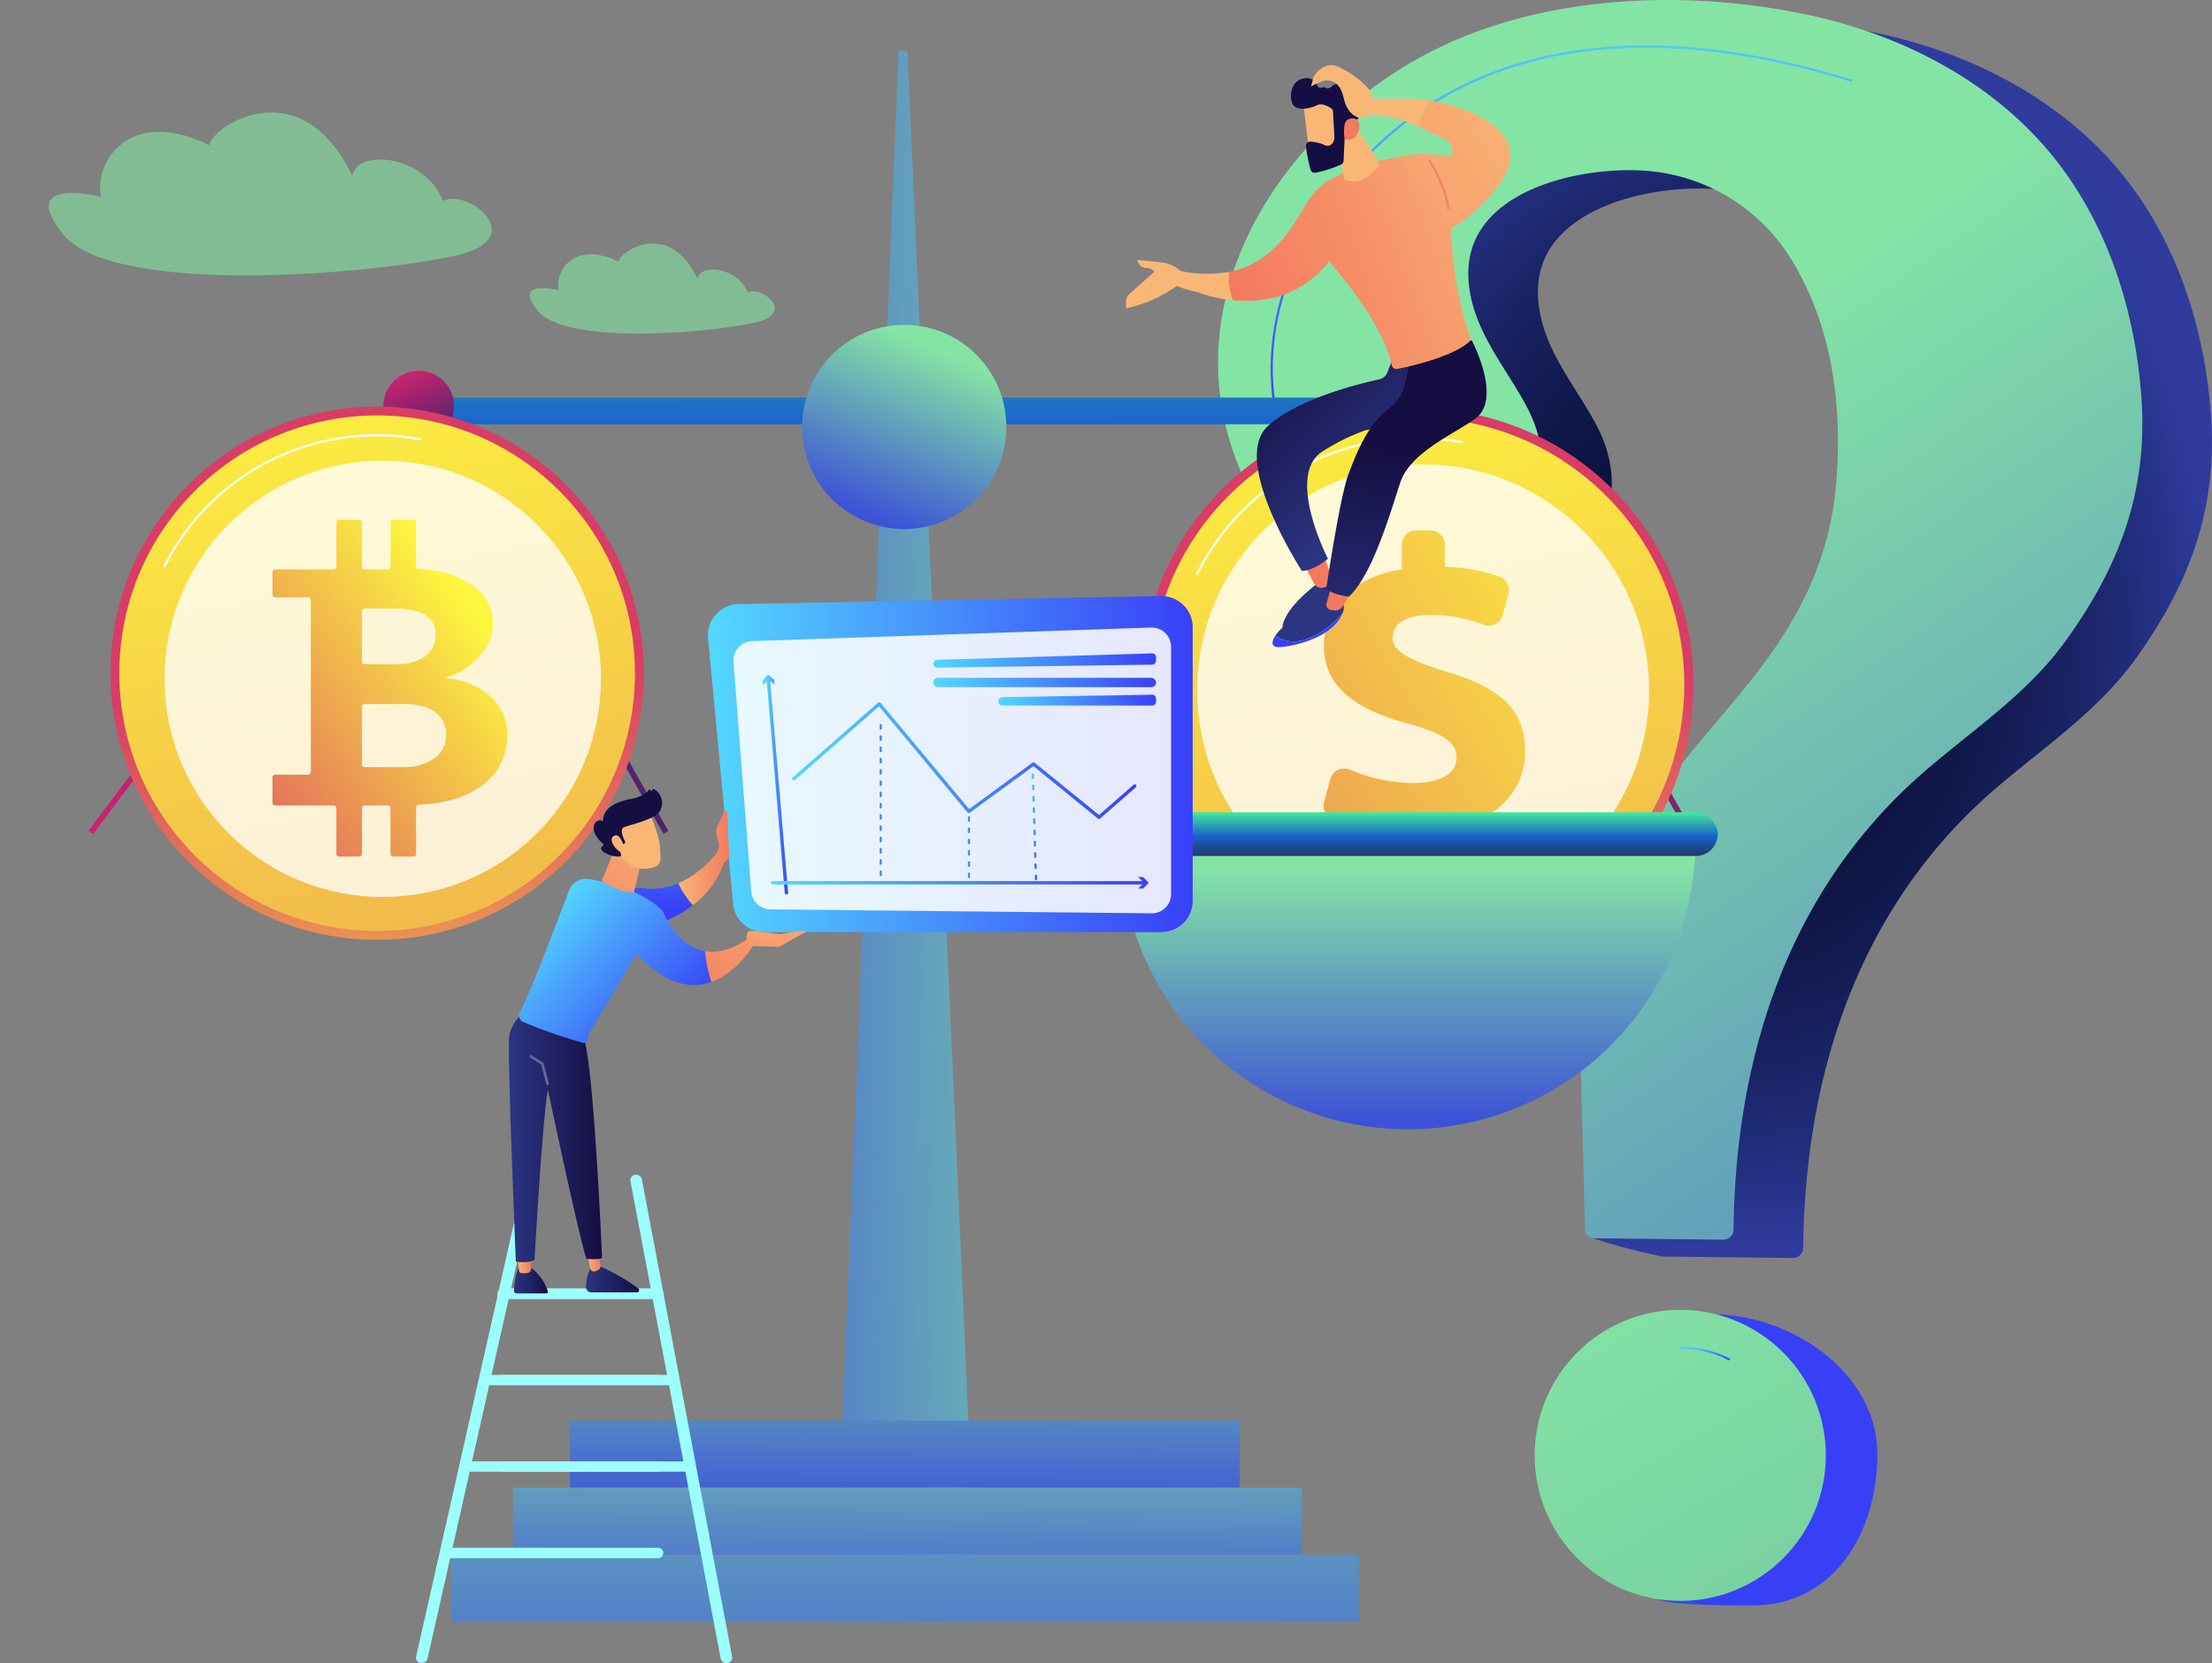 <svg xmlns="http://www.w3.org/2000/svg" xmlns:xlink="http://www.w3.org/1999/xlink" width="523.367" height="393.596" viewBox="0 0 523.367 393.596"><rect x="0" y="0" width="523.367" height="393.596" fill="#808080" stroke="none"/><defs><style>.a,.b{opacity:0.6;}.a{fill:url(#a);}.b{fill:url(#b);}.c{fill:url(#c);}.d{fill:url(#d);}.e{fill:url(#e);}.f{fill:url(#f);}.g{fill:url(#g);}.h{fill:url(#k);}.i{fill:url(#l);}.j{fill:url(#m);}.k{fill:url(#n);}.l{fill:url(#o);}.m{fill:url(#p);}.n{fill:url(#q);}.o{fill:url(#r);}.p{fill:url(#s);}.q{fill:url(#t);}.r{fill:url(#u);}.s{fill:url(#v);}.aw,.t,.u{fill:#fff;}.u{opacity:0.78;}.v{fill:url(#w);}.w{fill:url(#x);}.x{fill:url(#y);}.y{fill:url(#z);}.z{fill:url(#aa);}.aa{fill:url(#ab);}.ab{fill:url(#ae);}.ac{fill:url(#af);}.ad{fill:url(#ag);}.ae{fill:url(#ah);}.af{fill:url(#ai);}.ag{fill:url(#aj);}.ah{fill:url(#ak);}.ai{fill:url(#al);}.aj{fill:url(#am);}.ak{fill:url(#an);}.al{fill:url(#ao);}.am{fill:url(#ap);}.an{fill:url(#aq);}.ao{fill:url(#ar);}.ap{fill:url(#as);}.aq{fill:url(#at);}.ar{fill:url(#au);}.as{fill:url(#av);}.at{fill:url(#aw);}.au{fill:url(#ax);}.av{fill:url(#ay);}.aw{opacity:0.87;}.ax{fill:url(#az);}.ay{fill:url(#ba);}.az{fill:url(#bb);}.ba{fill:url(#bc);}.bb{fill:url(#bd);}.bc{fill:url(#be);}.bd{fill:url(#bf);}.be{fill:url(#bh);}.bf{fill:url(#bi);}.bg{fill:url(#bj);}.bh{fill:url(#bk);}.bi{fill:url(#bl);}.bj{fill:url(#bm);}.bk{fill:url(#bn);}.bl{fill:url(#bo);}.bm{fill:url(#bp);}.bn{fill:url(#bq);}.bo{fill:url(#br);}.bp{fill:url(#bs);}.bq{fill:url(#bt);}.br{fill:url(#bv);}.bs{fill:url(#bw);}.bt{fill:url(#bx);}.bu{fill:url(#by);}.bv{fill:url(#bz);}.bw{fill:#666694;}.bx{fill:url(#ca);}.by{fill:url(#cb);}.bz{fill:url(#cc);}.ca{fill:url(#cd);}.cb{fill:url(#ce);}.cc{fill:url(#cf);}.cd{fill:url(#cg);}.ce{fill:url(#ch);}.cf{fill:url(#ci);}</style><linearGradient id="a" x1="-0.014" y1="3.267" x2="1.036" y2="3.849" gradientUnits="objectBoundingBox"><stop offset="0.09" stop-color="#84e4a4"/><stop offset="0.82" stop-color="#3c53d7"/><stop offset="1" stop-color="#2b29c6"/></linearGradient><linearGradient id="b" x1="0.063" y1="6.324" x2="1.112" y2="6.906" xlink:href="#a"/><radialGradient id="c" cx="0.5" cy="0.5" r="0.5" gradientUnits="objectBoundingBox"><stop offset="0" stop-color="#000020"/><stop offset="0.22" stop-color="#0a113b"/><stop offset="0.37" stop-color="#0c1340"/><stop offset="0.53" stop-color="#11194d"/><stop offset="0.7" stop-color="#192364"/><stop offset="0.88" stop-color="#253184"/><stop offset="1" stop-color="#2f3c9e"/></radialGradient><linearGradient id="d" x1="-4.613" y1="-2.23" x2="-0.602" y2="-0.045" gradientUnits="objectBoundingBox"><stop offset="0" stop-color="#53d8ff"/><stop offset="1" stop-color="#3840f7"/></linearGradient><linearGradient id="e" x1="0.432" y1="0.177" x2="1.182" y2="1.557" gradientUnits="objectBoundingBox"><stop offset="0.09" stop-color="#84e4a4"/><stop offset="0.97" stop-color="#3c53d7"/></linearGradient><linearGradient id="f" x1="0.114" y1="-0.161" x2="1.729" y2="2.605" gradientUnits="objectBoundingBox"><stop offset="0" stop-color="#84e4a4"/><stop offset="1" stop-color="#68b69d"/></linearGradient><linearGradient id="g" x1="0.5" y1="0" x2="0.5" y2="1" xlink:href="#d"/><linearGradient id="k" x1="2.664" y1="0.084" x2="-1.361" y2="0.948" xlink:href="#e"/><linearGradient id="l" x1="0.645" y1="-2.917" x2="0.457" y2="1.516" xlink:href="#e"/><linearGradient id="m" x1="0.612" y1="-2.609" x2="0.429" y2="2.461" xlink:href="#e"/><linearGradient id="n" x1="0.576" y1="-6.358" x2="0.457" y2="4.351" xlink:href="#e"/><linearGradient id="o" x1="0.581" y1="-7.088" x2="0.419" y2="8.088" gradientUnits="objectBoundingBox"><stop offset="0" stop-color="#43ed9c"/><stop offset="0.552" stop-color="#1860cb"/><stop offset="1" stop-color="#253867"/></linearGradient><linearGradient id="p" y1="0.5" x2="1" y2="0.5" gradientUnits="objectBoundingBox"><stop offset="0" stop-color="#cb236d"/><stop offset="1" stop-color="#4c246d"/></linearGradient><linearGradient id="q" x1="0.695" y1="0.039" x2="0.305" y2="0.961" xlink:href="#p"/><linearGradient id="r" x1="0.784" y1="0.118" x2="0.423" y2="1.23" xlink:href="#p"/><linearGradient id="s" x1="0.695" y1="0.04" x2="0.305" y2="0.96" xlink:href="#e"/><linearGradient id="t" x1="0.695" y1="0.039" x2="0.305" y2="0.961" xlink:href="#p"/><linearGradient id="u" x1="-0.184" y1="1.294" x2="0.486" y2="0.516" gradientUnits="objectBoundingBox"><stop offset="0" stop-color="#fdf53f"/><stop offset="1" stop-color="#d93c65"/></linearGradient><linearGradient id="v" x1="0.878" y1="-0.071" x2="-1.173" y2="3.028" xlink:href="#u"/><linearGradient id="w" x1="0.744" y1="0.173" x2="-0.256" y2="1.208" xlink:href="#u"/><linearGradient id="x" x1="-0.184" y1="1.294" x2="0.486" y2="0.516" xlink:href="#u"/><linearGradient id="y" x1="0.878" y1="-0.071" x2="-1.173" y2="3.028" xlink:href="#u"/><linearGradient id="z" x1="1.304" y1="-0.302" x2="-1.589" y2="2.559" xlink:href="#u"/><linearGradient id="aa" x1="0.5" y1="0" x2="0.5" y2="1" xlink:href="#e"/><linearGradient id="ab" x1="0.5" y1="0" x2="0.5" y2="1" xlink:href="#o"/><linearGradient id="ae" x1="-13.843" y1="0.124" x2="-15.171" y2="2.916" gradientUnits="objectBoundingBox"><stop offset="0" stop-color="#2b3582"/><stop offset="1" stop-color="#150e42"/></linearGradient><linearGradient id="af" x1="-14.104" y1="0.5" x2="-13.104" y2="0.5" xlink:href="#d"/><linearGradient id="ag" x1="-17.022" y1="-0.4" x2="-17.497" y2="0.481" xlink:href="#ae"/><linearGradient id="ah" x1="-38.754" y1="0.5" x2="-37.754" y2="0.5" gradientUnits="objectBoundingBox"><stop offset="0" stop-color="#f9b776"/><stop offset="1" stop-color="#f47960"/></linearGradient><linearGradient id="ai" x1="-42.825" y1="0.5" x2="-41.827" y2="0.5" xlink:href="#ah"/><linearGradient id="aj" x1="0.731" y1="0.63" x2="0.164" y2="-0.007" gradientUnits="objectBoundingBox"><stop offset="0" stop-color="#2b3582"/><stop offset="0.23" stop-color="#252a70"/><stop offset="0.73" stop-color="#19164f"/><stop offset="1" stop-color="#150e42"/></linearGradient><linearGradient id="ak" x1="-6.927" y1="0.936" x2="-6.887" y2="0.084" xlink:href="#ae"/><linearGradient id="al" x1="2.289" y1="-0.432" x2="0.027" y2="0.85" xlink:href="#ah"/><linearGradient id="am" x1="-187.827" y1="53.644" x2="-190.688" y2="61.844" xlink:href="#ah"/><linearGradient id="an" x1="-241.308" y1="36.49" x2="-244.999" y2="41.974" xlink:href="#ah"/><linearGradient id="ao" x1="1.43" y1="0.107" x2="-0.207" y2="0.864" xlink:href="#ah"/><linearGradient id="ap" x1="1.315" y1="-0.07" x2="-1.637" y2="1.84" xlink:href="#ah"/><linearGradient id="aq" x1="3.907" y1="-2.876" x2="-0.247" y2="1.254" xlink:href="#ah"/><linearGradient id="ar" x1="-274.689" y1="50.191" x2="-275.447" y2="53.035" xlink:href="#ah"/><linearGradient id="as" x1="-4.949" y1="45.696" x2="-1.075" y2="46.587" gradientUnits="objectBoundingBox"><stop offset="0" stop-color="#f9b776"/><stop offset="0.71" stop-color="#f58b66"/><stop offset="1" stop-color="#f47960"/></linearGradient><linearGradient id="at" x1="-183.835" y1="-89.793" x2="-182.794" y2="-89.793" xlink:href="#ae"/><linearGradient id="au" x1="-830.49" y1="-398.137" x2="-827.36" y2="-400.455" xlink:href="#ah"/><linearGradient id="av" x1="1.878" y1="36.072" x2="4.292" y2="38.078" xlink:href="#ah"/><linearGradient id="aw" x1="1.081" y1="66.344" x2="2.679" y2="69.425" xlink:href="#ah"/><linearGradient id="ax" x1="1.003" y1="0.192" x2="-2.047" y2="1.74" xlink:href="#ah"/><linearGradient id="ay" x1="0" y1="0.5" x2="1" y2="0.5" xlink:href="#d"/><linearGradient id="az" x1="-0.001" y1="0.5" x2="1" y2="0.5" xlink:href="#d"/><linearGradient id="ba" x1="0" y1="0.5" x2="1" y2="0.5" xlink:href="#d"/><linearGradient id="bb" x1="0" y1="0.499" x2="1" y2="0.499" xlink:href="#d"/><linearGradient id="bc" x1="0" y1="0.5" x2="1" y2="0.5" xlink:href="#d"/><linearGradient id="bd" x1="0" y1="0.5" x2="0.999" y2="0.5" xlink:href="#d"/><linearGradient id="be" x1="0" y1="0.5" x2="1" y2="0.5" xlink:href="#d"/><linearGradient id="bf" x1="0.001" y1="0.5" x2="0.991" y2="0.5" xlink:href="#d"/><linearGradient id="bh" x1="-0.015" y1="0.5" x2="1" y2="0.5" xlink:href="#d"/><linearGradient id="bi" x1="0.299" y1="0.499" x2="2.146" y2="0.499" xlink:href="#d"/><linearGradient id="bj" x1="0" y1="0.502" x2="1.01" y2="0.502" xlink:href="#d"/><linearGradient id="bk" x1="-34.654" y1="0.501" x2="1.16" y2="0.501" xlink:href="#d"/><linearGradient id="bl" y1="0.5" x2="1" y2="0.5" gradientUnits="objectBoundingBox"><stop offset="0" stop-color="#9cfffb"/><stop offset="1" stop-color="#9bfffa"/></linearGradient><linearGradient id="bm" x1="0" y1="0.5" x2="1" y2="0.5" xlink:href="#bl"/><linearGradient id="bn" x1="0" y1="0.5" x2="1" y2="0.5" xlink:href="#bl"/><linearGradient id="bo" x1="0" y1="0.5" x2="1" y2="0.5" xlink:href="#bl"/><linearGradient id="bp" x1="0" y1="0.499" x2="1" y2="0.499" xlink:href="#bl"/><linearGradient id="bq" x1="0" y1="0.499" x2="1" y2="0.499" xlink:href="#bl"/><linearGradient id="br" x1="0" y1="0.501" x2="1" y2="0.501" xlink:href="#bl"/><linearGradient id="bs" x1="0" y1="0.501" x2="1" y2="0.501" xlink:href="#bl"/><linearGradient id="bt" x1="0" y1="0.499" x2="1" y2="0.499" xlink:href="#bl"/><linearGradient id="bv" x1="0" y1="0.5" x2="1" y2="0.5" xlink:href="#ae"/><linearGradient id="bw" x1="0" y1="0.5" x2="1" y2="0.5" xlink:href="#ah"/><linearGradient id="bx" x1="0" y1="0.5" x2="1.001" y2="0.5" xlink:href="#ae"/><linearGradient id="by" x1="0" y1="0.5" x2="1.001" y2="0.5" xlink:href="#ah"/><linearGradient id="bz" x1="0" y1="0.5" x2="1" y2="0.5" xlink:href="#ae"/><linearGradient id="ca" x1="0.736" y1="-2.551" x2="0.489" y2="0.456" xlink:href="#d"/><linearGradient id="cb" x1="0" y1="0.5" x2="1" y2="0.5" xlink:href="#ah"/><linearGradient id="cc" x1="0.064" y1="0.268" x2="0.847" y2="0.91" xlink:href="#d"/><linearGradient id="cd" x1="1.838" y1="-1.615" x2="-0.446" y2="1.548" xlink:href="#ah"/><linearGradient id="ce" x1="1.135" y1="-2.797" x2="-0.705" y2="5.665" xlink:href="#ah"/><linearGradient id="cf" x1="1.696" y1="-1.142" x2="-0.953" y2="2.815" xlink:href="#ah"/><linearGradient id="cg" x1="-123.397" y1="0.35" x2="-124.51" y2="1.106" xlink:href="#ah"/><linearGradient id="ch" x1="-89.588" y1="0.152" x2="-88.839" y2="1.129" xlink:href="#ae"/><linearGradient id="ci" x1="-504.561" y1="-0.685" x2="-509.105" y2="1.784" xlink:href="#ah"/></defs><g transform="translate(-1104.633 -1645.5)"><g transform="translate(27.87 109.669)"><g transform="translate(1076.763 1535.831)"><g transform="translate(0 0)"><g transform="translate(11.535 26.617)"><path class="a" d="M357.812,253.91c-1.719-8.511,7.076-21.442,25.656-12.184.152-4.108,21.316-18.595,33.8,7.2,1.229-6.606,17.612-4.689,21.408,5.99,5.821-3.186,21.514,9.133,2.412,13.063-24.381,5.008-80.87,8.777-92.2-5.156S357.812,253.91,357.812,253.91Z" transform="translate(-345.447 -233.956)"/><path class="b" d="M749.55,353.272c-.945-4.7,3.91-11.851,14.18-6.732.083-2.272,11.782-10.278,18.675,3.976.679-3.65,9.74-2.593,11.831,3.312,3.228-1.765,11.894,5.053,1.344,7.222-13.464,2.764-44.689,4.85-50.96-2.865S749.55,353.272,749.55,353.272Z" transform="translate(-628.908 -311.223)"/></g><g transform="translate(288.197 0)"><g transform="translate(16.472 4.334)"><path class="c" d="M1476.269,156.178c-17.337-.135-34.826,2.613-50.3,9.032-36.015,14.945-66.581,54.483-54.621,94.873,3.887,13.12,1.845,27.593,14.916,33.3,7.07,3.085,26.329,4.922,33.651,2.489,19.463-6.463,32.256-24.146,21.672-43.758-3.392-6.279-7.778-12.017-10.705-18.526s-4.26-14.235-1.278-20.717c5.858-12.728,25.318-16.773,37.937-16.392a44.162,44.162,0,0,1,36.407,20.457c9.989,15.756,12.519,34.909,11.058,53.191-1.564,19.563-9.814,34.5-22.175,49.51-10.642,12.923-22.365,25.324-29.438,40.5-6.494,13.928-8.617,29.36-8.909,44.6-.057,2.954-14.744,30.79-14.681,39.292,0,1.2,16.658,5.179,17.858,5.194l30.56.341a2.435,2.435,0,0,0,2.466-2.4c.464-41.369,13.178-80.81,45.4-108.594,11.719-10.109,24.35-18.334,33.457-31.1,12.991-18.188,19.4-36.095,17.549-58.534-1.687-20.5-8.439-41.011-21.8-56.918-14.361-17.1-35.382-27.77-57.231-32.371A161.2,161.2,0,0,0,1476.269,156.178Z" transform="translate(-1368.716 -156.174)"/><path class="d" d="M1694.809,1259.873c0,19.025-10.545,35.854-29.569,35.854-4.108,0-18.085.037-21.74-1.28-13.26-4.793-13.309-14.979-13.309-29.9,0-19.022,6.422-37.731,25.447-37.731S1694.809,1240.848,1694.809,1259.873Z" transform="translate(-1555.286 -920.114)"/></g><path class="e" d="M1418.766,141.048c-17.337-.137-34.823,2.613-50.3,9.032-36.015,14.942-66.578,54.483-54.618,94.87,3.885,13.12,12.868,29.635,25.94,35.339,7.073,3.085,15.306,2.865,22.631.45,19.46-6.463,32.253-24.146,21.668-43.758-3.389-6.282-7.778-12.017-10.7-18.526s-4.263-14.235-1.278-20.72c5.858-12.725,25.318-16.77,37.937-16.389a44.151,44.151,0,0,1,36.4,20.457c9.989,15.756,12.521,34.906,11.058,53.191-1.564,19.563-9.812,34.5-22.175,49.51-10.643,12.92-22.362,25.324-29.438,40.5-6.494,13.928-8.614,29.363-8.909,44.6-.057,2.953.94,33.8,1,42.3a2.2,2.2,0,0,0,2.177,2.186l30.557.341a2.438,2.438,0,0,0,2.466-2.4c.467-41.369,13.177-80.81,45.4-108.594,11.722-10.109,24.35-18.334,33.46-31.1,12.989-18.188,19.4-36.1,17.549-58.531-1.69-20.5-8.439-41.014-21.8-56.918-14.363-17.1-35.385-27.77-57.231-32.371A161.231,161.231,0,0,0,1418.766,141.048Z" transform="translate(-1311.215 -141.043)"/><circle class="f" cx="34.445" cy="34.445" r="34.445" transform="translate(74.904 309.992)"/><path class="g" d="M1356.254,267.5a.258.258,0,0,1-.249-.2c-2.406-10.863-2.762-27.882,9.227-47.244,11.708-18.907,28.128-31.566,48.806-37.61,22.118-6.466,48.385-5.079,78.071,4.119a.258.258,0,1,1-.152.49c-57.188-17.718-102.037-5.9-126.29,33.27-11.894,19.216-11.548,36.1-9.167,46.866a.261.261,0,0,1-.195.306Z" transform="translate(-1342.216 -167.728)"/><path class="g" d="M1372.812,525.525a.252.252,0,0,1-.206-.1,44.816,44.816,0,0,1-4.87-9.571.258.258,0,1,1,.481-.183,44.646,44.646,0,0,0,4.807,9.453.258.258,0,0,1-.057.358A.246.246,0,0,1,1372.812,525.525Z" transform="translate(-1351.529 -408.222)"/><path class="g" d="M1703.812,1256.7a.235.235,0,0,1-.115-.029,25.008,25.008,0,0,0-11.41-2.716.258.258,0,1,1,0-.516,25.5,25.5,0,0,1,11.642,2.776.252.252,0,0,1,.112.344A.258.258,0,0,1,1703.812,1256.7Z" transform="translate(-1582.939 -934.773)"/><path class="g" d="M1614.486,1308.163a.243.243,0,0,1-.143-.046,25.782,25.782,0,0,1,2.226-44.082.256.256,0,1,1,.241.453,25.267,25.267,0,0,0-2.18,43.205.255.255,0,0,1,.069.355A.252.252,0,0,1,1614.486,1308.163Z" transform="translate(-1519.403 -942.312)"/></g><g transform="translate(0 11.827)"><path class="h" d="M1028.113,554.341H994.27l15.2-372.011,2.1.261Z" transform="translate(-796.868 -182.33)"/><rect class="i" width="158.497" height="15.885" transform="translate(134.843 324.354)"/><rect class="j" width="186.648" height="15.885" transform="translate(121.379 340.239)"/><rect class="k" width="214.8" height="15.885" transform="translate(106.692 356.126)"/><rect class="l" width="251.067" height="6.297" transform="translate(94.929 82.274)"/><path class="m" d="M379.411,568.233l-1.071-.8,78.192-104.34L515.521,567.5l-1.166.659L456.374,465.534Z" transform="translate(-357.382 -382.661)"/><circle class="n" cx="8.351" cy="8.351" r="8.351" transform="translate(87.261 84.28) rotate(-45)"/><path class="o" d="M1229.614,576.02l-1.074-.8,78.192-104.337,58.99,104.409-1.166.659-57.981-102.624Z" transform="translate(-964.027 -388.22)"/><circle class="p" cx="24.161" cy="24.161" r="24.161" transform="translate(189.779 65.054)"/><circle class="q" cx="8.351" cy="8.351" r="8.351" transform="translate(328.791 84.764) rotate(-45)"/><g transform="translate(0 58.263)"><circle class="r" cx="63.098" cy="63.098" r="63.098" transform="translate(0 89.234) rotate(-45)"/><circle class="s" cx="61.001" cy="61.001" r="61.001" transform="translate(2.966 89.234) rotate(-45)"/><path class="t" d="M440.416,531.212a.264.264,0,0,1-.12-.029.269.269,0,0,1-.117-.361,56.686,56.686,0,0,1,60.731-30.2.266.266,0,0,1,.215.312.263.263,0,0,1-.309.215,56.768,56.768,0,0,0-10.112-.908,55.807,55.807,0,0,0-50.06,30.824A.287.287,0,0,1,440.416,531.212Z" transform="translate(-401.485 -467.05)"/><circle class="u" cx="51.63" cy="51.63" r="51.63" transform="translate(17.544 90.563) rotate(-45)"/><path class="v" d="M581.821,612.33c-2.618-2.435-6.219-3.9-10.651-4.4a.037.037,0,0,1-.034-.04V607.8a.04.04,0,0,1,.029-.04,15.222,15.222,0,0,0,7.735-4.71,10.911,10.911,0,0,0,3.461-7.915c0-4.157-1.939-7.379-5.641-9.668-3.137-1.934-6.726-3.045-11.9-3.346a.653.653,0,0,1-.616-.65V571.159a.653.653,0,0,0-.653-.653H558.8a.653.653,0,0,0-.653.653v10.427a.653.653,0,0,1-.653.653h-5.443a.653.653,0,0,1-.653-.653V571.153a.653.653,0,0,0-.653-.653h-4.755a.653.653,0,0,0-.653.653v10.433a.653.653,0,0,1-.653.653H530.873a.653.653,0,0,0-.653.653v5.277a.653.653,0,0,0,.653.653h7.766a.653.653,0,0,1,.653.653v40.679a.653.653,0,0,1-.653.653h-7.766a.653.653,0,0,0-.653.653v5.987a.653.653,0,0,0,.653.653h13.814a.656.656,0,0,1,.653.656v10.788a.653.653,0,0,0,.653.653h4.744a.653.653,0,0,0,.653-.653V638.754a.656.656,0,0,1,.653-.656h5.443a.656.656,0,0,1,.653.656v10.788a.653.653,0,0,0,.665.653h4.744a.653.653,0,0,0,.653-.653V638.559a.65.65,0,0,1,.619-.653c6.125-.238,11.21-1.719,14.9-4.466a14.358,14.358,0,0,0,6.05-12.184A11.7,11.7,0,0,0,581.821,612.33ZM558.678,591.49c6.772,0,10.158,1.968,10.158,6.073a6.186,6.186,0,0,1-2.475,5.2,10.916,10.916,0,0,1-6.778,1.891h-7.54a.653.653,0,0,1-.653-.653v-11.86a.653.653,0,0,1,.653-.653Zm9.88,35.428A12.473,12.473,0,0,1,561,629.025h-8.961a.653.653,0,0,1-.653-.653V614.736a.653.653,0,0,1,.653-.653H561.1c3.211,0,5.715.573,7.508,1.833a6.44,6.44,0,0,1,2.693,5.46A6.553,6.553,0,0,1,568.558,626.917Z" transform="translate(-465.754 -517.565)"/></g><g transform="translate(242.95 57.767)"><circle class="w" cx="65.335" cy="65.335" r="65.335" transform="translate(0 92.398) rotate(-45)"/><circle class="x" cx="63.163" cy="63.163" r="63.163" transform="translate(3.071 92.398) rotate(-45)"/><path class="t" d="M1293.336,534.644a.264.264,0,0,1-.12-.029.269.269,0,0,1-.117-.361,58.672,58.672,0,0,1,62.888-31.262.264.264,0,0,1,.215.309.269.269,0,0,1-.309.218,58.39,58.39,0,0,0-10.473-.942,57.789,57.789,0,0,0-51.851,31.921A.287.287,0,0,1,1293.336,534.644Z" transform="translate(-1253.021 -468.218)"/><circle class="u" cx="53.461" cy="53.461" r="53.461" transform="translate(18.169 93.771) rotate(-45)"/><path class="y" d="M1416.685,656.811V651a47.535,47.535,0,0,1-16.329-3.538,3.363,3.363,0,0,1-1.859-3.976l1.475-5.417a3.392,3.392,0,0,1,4.6-2.217,39.443,39.443,0,0,0,15.068,3.171c5.841,0,10.2-1.979,10.2-6.039,0-3.661-3.366-5.838-11.482-8.021-11.582-3.168-19.9-8.216-19.9-18.411,0-9.2,6.732-16.231,18.411-18.113v-5.815a3.386,3.386,0,0,1,3.389-3.389h3.417a3.389,3.389,0,0,1,3.389,3.389v5.222a43.262,43.262,0,0,1,12.934,2.32,3.377,3.377,0,0,1,2.108,4.074l-1.36,5.01a3.377,3.377,0,0,1-4.46,2.292,35.284,35.284,0,0,0-12.688-2.292c-6.927,0-8.906,2.865-8.906,5.443,0,3.165,4.157,5.343,13.163,8.116,12.868,3.859,18.214,9.2,18.214,18.807,0,8.809-6.534,16.727-19.193,18.706v6.509a3.389,3.389,0,0,1-3.389,3.389h-3.418a3.386,3.386,0,0,1-3.389-3.4Z" transform="translate(-1328.157 -523.298)"/></g><path class="z" d="M1298.422,904.543a68.034,68.034,0,0,0,68.031-68.033H1230.38A68.049,68.049,0,0,0,1298.422,904.543Z" transform="translate(-965.34 -649.108)"/><rect class="aa" width="148.353" height="10.359" rx="5.179" transform="translate(258.073 180.395)"/><path class="z" d="M448.219,896.751a68.032,68.032,0,0,0,68.033-68.031H380.18A68.044,68.044,0,0,0,448.219,896.751Z" transform="translate(-358.695 -643.55)"/><rect class="aa" width="148.353" height="10.359" rx="5.179" transform="translate(14.518 178.163)"/></g><g transform="translate(266.395 15.425)"><g transform="translate(30.975 61.909)"><path class="ab" d="M1362.088,641.379c2.206-1.023,8.457-5.4,9.508-5.589s2.882,1.043,2.882,1.043a2.851,2.851,0,0,1-.032,2.194c-1.467,1.776-4.724,5.156-9.1,6.42a7.624,7.624,0,0,1-6.875-.948A9.278,9.278,0,0,1,1362.088,641.379Z" transform="translate(-1354.105 -571.38)"/><path class="ac" d="M1363.758,653.56c4.377-1.26,7.634-4.644,9.1-6.42a8.831,8.831,0,0,1-2.644,3.578c-3.925,3.529-11.424,4.8-13.02,4.555-1.277-.195-1.146-1.375-.315-2.661A7.633,7.633,0,0,0,1363.758,653.56Z" transform="translate(-1352.518 -579.493)"/><path class="ad" d="M1372.814,618.136s-10.026,7.233-8.308,12.095c0,0,10.98-4.738,12.318-8.471s-.223-5.38-.223-5.38Z" transform="translate(-1358.271 -557.545)"/><path class="ae" d="M1388.153,601.35l1.641,4.744a1.65,1.65,0,0,1-.639,1.937,4.335,4.335,0,0,1-1.358.524,1.919,1.919,0,0,1-2.125-.965l-1.962-3.7Z" transform="translate(-1372.115 -546.821)"/><path class="af" d="M1406.4,624.283a16.429,16.429,0,0,1-2.005,3.864,1.888,1.888,0,0,1-1.6.9,4.87,4.87,0,0,1-1.326-.161,1.229,1.229,0,0,1-.825-1.53l1.432-4.847Z" transform="translate(-1384.158 -561.919)"/><path class="ag" d="M1379.056,413.784a22.165,22.165,0,0,0-4.841,7.772,2.721,2.721,0,0,1-2.025,1.888c-6.073,1.338-19.66,4.893-26.4,11.124-8.843,8.167,8.116,34.224,8.116,34.224s2.779-.017,6.145-2.9c0,0-10.055-19.6-1.389-25.312a49.575,49.575,0,0,1,10.253-5.076l12.662-2.111,8-22.39S1381.365,411.879,1379.056,413.784Z" transform="translate(-1343.234 -411)"/><path class="ah" d="M1435.053,421.161s7.2,13.57.994,18.377c-4.652,3.607-15.5,7.9-17.938,15.329s-6.589,21.823-12.121,26.928c0,0-3.893-.378-5.348-1.928,0,0,3.151-21.514,5.237-27.034,1.8-4.778,4.458-11.679,9.545-15.535a10.035,10.035,0,0,0,3.684-5.366l2.73-11.212Z" transform="translate(-1384.195 -417.936)"/></g><g transform="translate(0 18.314)"><g transform="translate(0 7.469)"><g transform="translate(8.152)"><path class="ai" d="M1320.216,308.016c10.6-2.088,14.9-10.788,18.406-16.389,4.635-7.4,10.545-6.718,10.545-6.718l-2.186,15.6c-6.812,13.369-18.122,14.985-25.891,14.22A13.584,13.584,0,0,1,1320.216,308.016Z" transform="translate(-1303.915 -284.893)"/><path class="aj" d="M1263.571,362.31l3.982.6a31.014,31.014,0,0,0,12.318.341,13.587,13.587,0,0,0,.86,6.715,32.819,32.819,0,0,1-8.457-1.936C1263.118,366.232,1263.571,362.31,1263.571,362.31Z" transform="translate(-1263.567 -340.132)"/></g><path class="ak" d="M1235.112,365.891a2.619,2.619,0,0,1,.877-2.088l5.8-5.156s-.209-.905-1.954-.948a2.173,2.173,0,0,1-2.005-1.888s2.435.206,6.047.624a7.713,7.713,0,0,1,4.529,2.383l-.922,2.919a32.91,32.91,0,0,1-12.318,5.526Z" transform="translate(-1235.109 -335.495)"/></g><path class="al" d="M1411.561,269.85c-.344.026-3.266-1.455-3.612-1.4-5.655.825-20.136,1.839-26.739,11.444.043.195.083.352.118.478a5.04,5.04,0,0,0-.149.753,31.655,31.655,0,0,1-1.378,5.706,3.214,3.214,0,0,1,.92.662c3.724,3.827,18.088,19.256,20.523,30.893a1.114,1.114,0,0,0,1.3.877c3.283-.65,12.986-2.822,17.119-6.483a.782.782,0,0,0,.215-.859,86.587,86.587,0,0,1-4.555-24.888,13.4,13.4,0,0,0-.132-1.432l.221.223Z" transform="translate(-1338.35 -265.688)"/><path class="am" d="M1458.32,262.4c10.147-2.7,14.169,2.24,19.812-3.584l2.452,11.009c-1.567,3.678-4.566,6.741-9.144,9.124Z" transform="translate(-1394.377 -258.82)"/><path class="an" d="M1489.949,284.71c-.748-5.973-4.535-11.7-4.584-11.76l-.475.318c.037.057,3.75,5.675,4.477,11.513Z" transform="translate(-1413.336 -268.902)"/></g><g transform="translate(39.059 3.079)"><path class="ao" d="M1410.549,246.06a27.458,27.458,0,0,1,6.085,9.121c-.318.264-4.011,5.323-8.405,3.183-.08-2.484-1.364-5.821-2.739-9.224Z" transform="translate(-1395.74 -234.481)"/><path class="ap" d="M1381.6,222.009c-.04.183,1.493,12.5,1.493,12.5l7.013-1.026.286-11.886S1382.286,218.947,1381.6,222.009Z" transform="translate(-1378.692 -216.265)"/><path class="aq" d="M1380.96,212.772a1.02,1.02,0,0,1,.436.785l.338,6.176a.909.909,0,0,1-.023.286c-.115.5-.613,2.08-2.226,1.484a9.015,9.015,0,0,0-3.607-.839,1.014,1.014,0,0,0-.882,1.146,37.938,37.938,0,0,0,1.091,5.5,1.008,1.008,0,0,0,1.186.7,27.894,27.894,0,0,0,6.059-1.948,1.014,1.014,0,0,0,.573-.879c.06-1.65.243-6.282.5-7.583.235-1.206,1.75-1.836,2.467-2.071a1.025,1.025,0,0,0,.616-.544,2.245,2.245,0,0,0-1.215-3.3,1.017,1.017,0,0,1-.516-1.321,2.253,2.253,0,0,0-1.074-3.131,3.192,3.192,0,0,0-3.79.536,1.063,1.063,0,0,1-1.266.109.673.673,0,0,0-.667-.046.988.988,0,0,1-1.312-.513,2.6,2.6,0,0,0-2.865-1.659c-3.128.286-3.744,3.684-3.082,5.752s4.033,1.561,5.772.679C1378.728,211.429,1380.244,212.277,1380.96,212.772Z" transform="translate(-1371.457 -205.639)"/><path class="ar" d="M1415.383,243.736s-.644-3.844.728-4.612,3.266-.169,2.641,2.372C1417.976,244.652,1415.383,243.736,1415.383,243.736Z" transform="translate(-1402.692 -229.309)"/></g><g transform="translate(43.781)"><path class="as" d="M1391.7,195.039a4.5,4.5,0,0,0-1.052.478,5.76,5.76,0,0,0-2.031,2.085c-.152.272-.616,2.292-.679,2.32,2.005-.965,3.948-2.312,5.976-.659,1.785,1.458,1.544,3.793,2.578,5.666a5.256,5.256,0,0,0,2.693,2.406c.475.12,3.707-.455,3.687-1.057l-.1-3.057c-.094-2.753-4.472-5.875-6.569-7.024C1394.589,195.311,1393.288,194.561,1391.7,195.039Z" transform="translate(-1387.94 -194.89)"/><g transform="translate(9.671 7.909)"><path class="at" d="M1421.7,225.711l3.993.49a31.137,31.137,0,0,1,11.954,2.985,13.641,13.641,0,0,1,2.65-6.231,50.511,50.511,0,0,0-8.666-.41C1421.6,222.05,1421.7,225.711,1421.7,225.711Z" transform="translate(-1421.7 -222.499)"/><path class="au" d="M1477.37,230.321c9.654,4.87,6.285,1.865,8.5,8.093.828,2.32,5.924,10.516,5.924,10.516,18.514-16.933-4.088-23.49-11.777-24.84A13.64,13.64,0,0,0,1477.37,230.321Z" transform="translate(-1461.422 -223.634)"/></g></g></g><g transform="translate(98.422 141.066)"><g transform="translate(69.077)"><path class="av" d="M997.184,713h-93.99a7.382,7.382,0,0,1-7.351-6.7l-5.924-62.845a7.382,7.382,0,0,1,7.21-8.076l99.929-1.905a7.385,7.385,0,0,1,7.525,7.385V705.6a7.388,7.388,0,0,1-7.4,7.394Z" transform="translate(-889.886 -633.475)"/><path class="aw" d="M910.966,667.606l4.2,54.346a4.584,4.584,0,0,0,4.506,4.214l90.212.945a4.566,4.566,0,0,0,4.615-4.566V664.037a4.566,4.566,0,0,0-4.724-4.563l-94.42,3.217a4.566,4.566,0,0,0-4.389,4.916Z" transform="translate(-904.917 -652.024)"/><path class="ax" d="M1076.943,682.35l50.871-1.521a.922.922,0,0,1,.954.922v.819a.925.925,0,0,1-.914.925l-50.871.7a.925.925,0,0,1-.04-1.848Z" transform="translate(-1022.745 -667.263)"/><rect class="ay" width="52.722" height="2.2" rx="1.1" transform="translate(53.302 19.349)"/><path class="az" d="M1129.85,716.459v.155a.925.925,0,0,0,.925.925h35.43a.925.925,0,0,0,.925-.925v-.722a.922.922,0,0,0-.94-.922l-35.439.582A.923.923,0,0,0,1129.85,716.459Z" transform="translate(-1061.108 -691.624)"/><path class="ba" d="M1032.059,748.807a.4.4,0,0,1-.252-.089L1016.535,736.3l-15.054,11.023a.4.4,0,0,1-.541-.066L980,722.14c-2.38,2.088-17.807,15.615-19.861,17.411a.4.4,0,1,1-.527-.6c2.226-1.948,20.17-17.681,20.17-17.681a.406.406,0,0,1,.286-.1.4.4,0,0,1,.286.143l20.961,25.149,15-10.986a.4.4,0,0,1,.49,0l15.249,12.387,8.164-7.136a.4.4,0,1,1,.524.6l-8.416,7.357A.4.4,0,0,1,1032.059,748.807Z" transform="translate(-939.522 -696.047)"/><path class="bb" d="M1031.766,775.152a.266.266,0,0,1-.266-.266v-.8a.266.266,0,0,1,.533,0v.8a.263.263,0,0,1-.266.266Zm0-2.664a.266.266,0,0,1-.266-.266v-.8a.266.266,0,0,1,.533,0v.8A.266.266,0,0,1,1031.766,772.488Zm0-2.667a.266.266,0,0,1-.266-.266v-.8a.266.266,0,0,1,.533,0v.8A.266.266,0,0,1,1031.766,769.821Zm0-2.667a.266.266,0,0,1-.266-.266v-.8a.266.266,0,1,1,.533,0v.814A.264.264,0,0,1,1031.766,767.154Zm0-2.664a.269.269,0,0,1-.266-.269v-.8a.266.266,0,1,1,.533,0v.8a.267.267,0,0,1-.266.269Zm0-2.667a.266.266,0,0,1-.266-.266v-.8a.266.266,0,1,1,.533,0v.8A.266.266,0,0,1,1031.766,761.823Zm0-2.667a.266.266,0,0,1-.266-.266v-.8a.266.266,0,1,1,.533,0v.791a.266.266,0,0,1-.266.286Zm0-2.667a.267.267,0,0,1-.266-.266v-.8a.266.266,0,1,1,.533,0v.8a.264.264,0,0,1-.266.266Zm0-2.664a.266.266,0,0,1-.266-.266v-.8a.266.266,0,0,1,.533,0v.8A.266.266,0,0,1,1031.766,753.824Zm0-2.667a.267.267,0,0,1-.266-.266v-.8a.266.266,0,1,1,.533,0v.8a.266.266,0,0,1-.266.255Zm0-2.667a.266.266,0,0,1-.266-.266v-.8a.266.266,0,0,1,.533,0v.8a.264.264,0,0,1-.266.269Zm0-2.667a.266.266,0,0,1-.266-.266v-.8a.266.266,0,0,1,.533,0v.8a.264.264,0,0,1-.266.266Zm0-2.664a.266.266,0,0,1-.266-.266v-.8a.266.266,0,0,1,.533,0v.8A.266.266,0,0,1,1031.766,743.159Zm0-2.667a.266.266,0,0,1-.266-.266v-.8a.266.266,0,0,1,.533,0v.8A.266.266,0,0,1,1031.766,740.492Z" transform="translate(-990.932 -708.885)"/><path class="bc" d="M1104.686,829.994a.266.266,0,0,1-.266-.266v-.8a.266.266,0,0,1,.533,0v.8a.266.266,0,0,1-.266.266Zm0-2.667a.267.267,0,0,1-.266-.266v-.8a.266.266,0,0,1,.533,0v.8a.266.266,0,0,1-.266.266Zm0-2.667a.264.264,0,0,1-.266-.266v-.8a.266.266,0,0,1,.533,0v.808a.266.266,0,0,1-.266.258Zm0-2.667a.264.264,0,0,1-.266-.267v-.8a.266.266,0,0,1,.533,0v.8a.267.267,0,0,1-.266.267Zm0-2.664a.266.266,0,0,1-.266-.266v-.8a.266.266,0,0,1,.533,0v.8a.266.266,0,0,1-.266.266Zm0-2.667a.266.266,0,0,1-.266-.266v-.8a.266.266,0,0,1,.533,0v.8a.267.267,0,0,1-.266.272Z" transform="translate(-1042.962 -763.235)"/><path class="bd" d="M1158.175,805.212a.263.263,0,0,1-.266-.258l-.026-.8a.269.269,0,0,1,.258-.286.258.258,0,0,1,.286.258l.026.8a.267.267,0,0,1-.258.286Zm-.083-2.664a.266.266,0,0,1-.266-.258l-.026-.8a.266.266,0,1,1,.533-.017l.026.8a.269.269,0,0,1-.258.286Zm-.083-2.664a.266.266,0,0,1-.266-.258l-.026-.8a.267.267,0,0,1,.258-.286.263.263,0,0,1,.286.258l.026.8a.269.269,0,0,1-.258.286Zm-.083-2.667a.267.267,0,0,1-.266-.258l-.026-.8a.269.269,0,0,1,.258-.286.258.258,0,0,1,.286.258l.026.8a.264.264,0,0,1-.258.287Zm-.083-2.664a.269.269,0,0,1-.266-.258l-.026-.8a.269.269,0,0,1,.261-.286.263.263,0,0,1,.287.258l.023.8a.264.264,0,0,1-.258.286Zm-.083-2.664a.27.27,0,0,1-.267-.258l-.023-.8a.273.273,0,1,1,.544-.029l.023.8a.266.266,0,0,1-.258.287Zm-.083-2.664a.269.269,0,0,1-.266-.261l-.023-.8a.266.266,0,1,1,.533,0l.023.8a.266.266,0,0,1-.258.286Zm-.08-2.667a.264.264,0,0,1-.266-.258l-.026-.8a.269.269,0,0,1,.258-.286.263.263,0,0,1,.286.258l.026.8a.267.267,0,0,1-.261.287Zm-.083-2.664a.266.266,0,0,1-.266-.258l-.026-.8a.263.263,0,0,1,.258-.286.261.261,0,0,1,.287.258l.026.8a.269.269,0,0,1-.258.287Zm-.083-2.664a.266.266,0,0,1-.266-.258l-.026-.8a.266.266,0,0,1,.258-.286.255.255,0,0,1,.286.258l.026.8a.269.269,0,0,1-.258.286Z" transform="translate(-1080.578 -737.942)"/><path class="av" d="M1212.936,830.777a.266.266,0,0,1-.266-.266v-.8a.266.266,0,0,1,.533,0v.8a.263.263,0,0,1-.266.266Zm0-2.667a.266.266,0,0,1-.266-.266v-.8a.266.266,0,1,1,.533,0v.8a.263.263,0,0,1-.266.266Zm0-2.664a.266.266,0,0,1-.266-.266v-.8a.266.266,0,1,1,.533,0v.8A.266.266,0,0,1,1212.936,825.446Zm0-2.667a.266.266,0,0,1-.266-.266v-.8a.266.266,0,1,1,.533,0v.8a.266.266,0,0,1-.266.272Zm0-2.667a.266.266,0,0,1-.266-.266v-.8a.266.266,0,1,1,.533,0v.8a.263.263,0,0,1-.266.266Z" transform="translate(-1120.202 -765.696)"/><g transform="translate(12.953 18.556)"><path class="be" d="M942.992,751.593a.4.4,0,0,1-.4-.367l-4.3-50.754a.4.4,0,0,1,.8-.066l4.3,50.754a.4.4,0,0,1-.364.432Z" transform="translate(-937.38 -699.527)"/><path class="bf" d="M935.2,700.865l1.238-1.467,1.467,1.238-.1-1.149-1.467-1.237-1.238,1.467Z" transform="translate(-935.1 -698.25)"/></g><g transform="translate(14.969 66.496)"><path class="bg" d="M1030.563,869.736H942.505a.4.4,0,0,1,0-.8h88.058a.4.4,0,1,1,0,.8Z" transform="translate(-942.138 -867.98)"/><path class="bh" d="M1245.25,868.313l1.358-1.355-1.358-1.358h1.152l1.355,1.358-1.355,1.355Z" transform="translate(-1158.418 -865.6)"/></g></g><g transform="translate(0 136.957)"><path class="bi" d="M848.541,1227.136a1.338,1.338,0,0,1-1.352-1.023L825.822,1113a1.249,1.249,0,0,1,1.126-1.412,1.37,1.37,0,0,1,1.584,1.006L849.9,1225.7a1.249,1.249,0,0,1-1.126,1.412A1.569,1.569,0,0,1,848.541,1227.136Z" transform="translate(-775.089 -1111.564)"/><path class="bj" d="M650.119,1230.826a1.465,1.465,0,0,1-.272-.026,1.24,1.24,0,0,1-1.077-1.432l25.189-111.64a1.375,1.375,0,0,1,1.619-.96,1.241,1.241,0,0,1,1.077,1.432l-25.189,111.64A1.35,1.35,0,0,1,650.119,1230.826Z" transform="translate(-648.753 -1115.254)"/><path class="bk" d="M753.859,1207.981H717.342a1.235,1.235,0,1,1,0-2.452h36.516a1.235,1.235,0,1,1,0,2.452Z" transform="translate(-696.709 -1178.604)"/><path class="bl" d="M755.013,1207.995H719.821a1.229,1.229,0,1,1,0-2.452h35.193a1.229,1.229,0,1,1,0,2.452Z" transform="translate(-698.525 -1178.619)"/><path class="bm" d="M753.89,1279.377H717.374a1.235,1.235,0,1,1,0-2.455H753.89a1.235,1.235,0,1,1,0,2.455Z" transform="translate(-696.74 -1229.547)"/><path class="bn" d="M746.144,1279.377H701.874a1.235,1.235,0,1,1,0-2.455h44.271a1.235,1.235,0,1,1,0,2.455Z" transform="translate(-685.68 -1229.547)"/><path class="bo" d="M753.89,1350.767H717.374a1.235,1.235,0,1,1,0-2.455H753.89a1.235,1.235,0,1,1,0,2.455Z" transform="translate(-696.74 -1280.486)"/><path class="bp" d="M739.17,1350.767h-53a1.235,1.235,0,1,1,0-2.455h53a1.235,1.235,0,1,1,0,2.455Z" transform="translate(-674.478 -1280.486)"/><path class="bq" d="M721.032,1422.167H671.324a1.235,1.235,0,1,1,0-2.455h49.708a1.235,1.235,0,1,1,0,2.455Z" transform="translate(-663.882 -1331.432)"/><path class="bq" d="M731.995,1422.167H671.324a1.235,1.235,0,1,1,0-2.455h60.671a1.235,1.235,0,1,1,0,2.455Z" transform="translate(-663.882 -1331.432)"/></g><g transform="translate(21.974 45.63)"><path class="br" d="M730.791,1187.7s-.891,1.407-1.114,5.34a.639.639,0,0,0,.636.679h6.97a.409.409,0,0,0,.39-.541,11.141,11.141,0,0,0-4.4-5.841Z" transform="translate(-728.468 -1074.305)"/><path class="bs" d="M732.51,1178.375l.4,3.306a.625.625,0,0,0,.541.547,5.569,5.569,0,0,0,1.475,0,1.02,1.02,0,0,0,.842-1.014V1178Z" transform="translate(-730.491 -1067.641)"/><path class="bt" d="M790.516,1187.34a9.741,9.741,0,0,0-1.306,4.922,1.229,1.229,0,0,0,1.238,1.2h10.826a.518.518,0,0,0,.286-.942,47.518,47.518,0,0,0-8.987-5.182Z" transform="translate(-770.947 -1074.305)"/><path class="bu" d="M789.87,1170.934l.842,4.082a.839.839,0,0,0,1,.662,2.967,2.967,0,0,0,.951-.4.965.965,0,0,0,.43-.985l-.859-4.944Z" transform="translate(-771.419 -1061.468)"/><path class="bv" d="M729.027,976.75s-2.925,2.578-3.475,5.681,1.558,53.5,1.558,53.5,2.925.487,4.432-.427c0,0,1.788-32.709,3.151-40.269,0,0,7.125,33.883,9.1,40.008,0,0,2.816.341,3.724-.195,0,0-1.865-43.922-4.211-51.73Z" transform="translate(-725.46 -924.042)"/><path class="bw" d="M746.869,1019.853a.315.315,0,0,1-.287-.232l-1.209-4.646-2.578-1.656a.31.31,0,1,1,.335-.521l2.681,1.719a.3.3,0,0,1,.132.183l1.243,4.764a.312.312,0,0,1-.221.378A.282.282,0,0,1,746.869,1019.853Z" transform="translate(-737.728 -949.728)"/><path class="bx" d="M799.954,872.007c-12.318-1.023-15.524,1.527-15.524,1.527l5.913,9.333s12.095-.238,20.758-6.918a21.135,21.135,0,0,1-3.469-5.179A16.3,16.3,0,0,1,799.954,872.007Z" transform="translate(-767.537 -848.422)"/><path class="by" d="M877.021,811.106a.378.378,0,0,0-.719-.143l-1.57,3.349a3.484,3.484,0,0,0-.286,2.077l.55,1.951a3.369,3.369,0,0,1-.685,2.681,23.39,23.39,0,0,1-8.881,6.915,21.138,21.138,0,0,0,3.469,5.179,21.219,21.219,0,0,0,7.388-10.258,1.647,1.647,0,0,0,1.163-1.636Z" transform="translate(-825.333 -805.594)"/><path class="bz" d="M767.912,874.776c-4.334-4.669-12.584-6.778-17.363-7.646a4.386,4.386,0,0,0-4.9,2.782c-2.151,5.778-8,20.818-9.133,23.4-.931,2.12-1.9,4.191-2.518,5.486a1.555,1.555,0,0,0,.725,2.071,113.581,113.581,0,0,0,14.186,4.985,1.008,1.008,0,0,0,1.289-.968,3.151,3.151,0,0,1,.447-1.619l11.106-18.506c6.924,7.674,12.986,8.376,17.641,6.7a35.165,35.165,0,0,1-1.541-7.276C770.974,883,767.912,874.776,767.912,874.776Z" transform="translate(-731.445 -845.774)"/><path class="ca" d="M898.833,918.216l-1.243-1.656c-4.01,2.762-7.379,3.415-10.13,2.942A35.165,35.165,0,0,0,889,926.778C895.137,924.564,898.833,918.216,898.833,918.216Z" transform="translate(-841.052 -881.094)"/><path class="cb" d="M922.392,913.606l7,.272,6.44-3.6c-.925-.573-6.151.6-6.151.6s-5.466-.828-6.944-.828c-1.229,0-1.054,1.765-.96,2.363.02.123.034.195.034.195Z" transform="translate(-865.488 -876.457)"/><path class="cc" d="M805.893,837.37l-3.693,9.007s4.242,2.936,7.654,2.656l1.842-8.1Z" transform="translate(-780.217 -824.59)"/><g transform="translate(20.055)"><path class="cd" d="M818.963,812.73s2.292,5.242,2.435,8,.745,4.535-2.435,5.091a6.762,6.762,0,0,1-7.314-3.773s-2.275-4.222-1.765-5.953S818.963,812.73,818.963,812.73Z" transform="translate(-805.701 -807.009)"/><path class="ce" d="M802.495,805.822l.181-.08a.435.435,0,0,0,.212-.6c-.447-.859-1.323-2.865-.192-3.317,1.455-.6,7.222-1.773,8.468-3.819a3.81,3.81,0,0,0-1.458-5.228.22.22,0,0,0-.286.094l-.132.249a.215.215,0,0,1-.4-.04.215.215,0,0,0-.39-.054c-.384.61-1.415,1.6-4.177,2.114-3.925.725-6.52,2.312-6.589,5.025a.218.218,0,0,1-.335.178c-.286-.178-.753-.261-1.375.261-1.077.908-.636,3.257,1.719,5.191a.215.215,0,0,1,0,.347c-.427.286-1.066.943.573,1.828a5.6,5.6,0,0,0,3.484.759.218.218,0,0,0,.175-.261l-.527-2.383a.218.218,0,0,1,.212-.264Z" transform="translate(-795.467 -792.758)"/><path class="cf" d="M813.218,833.705s-.859-3.349-2.372-2.409.779,3.75,1.985,3.876Z" transform="translate(-806.084 -820.137)"/></g></g></g></g></g></g></g></svg>